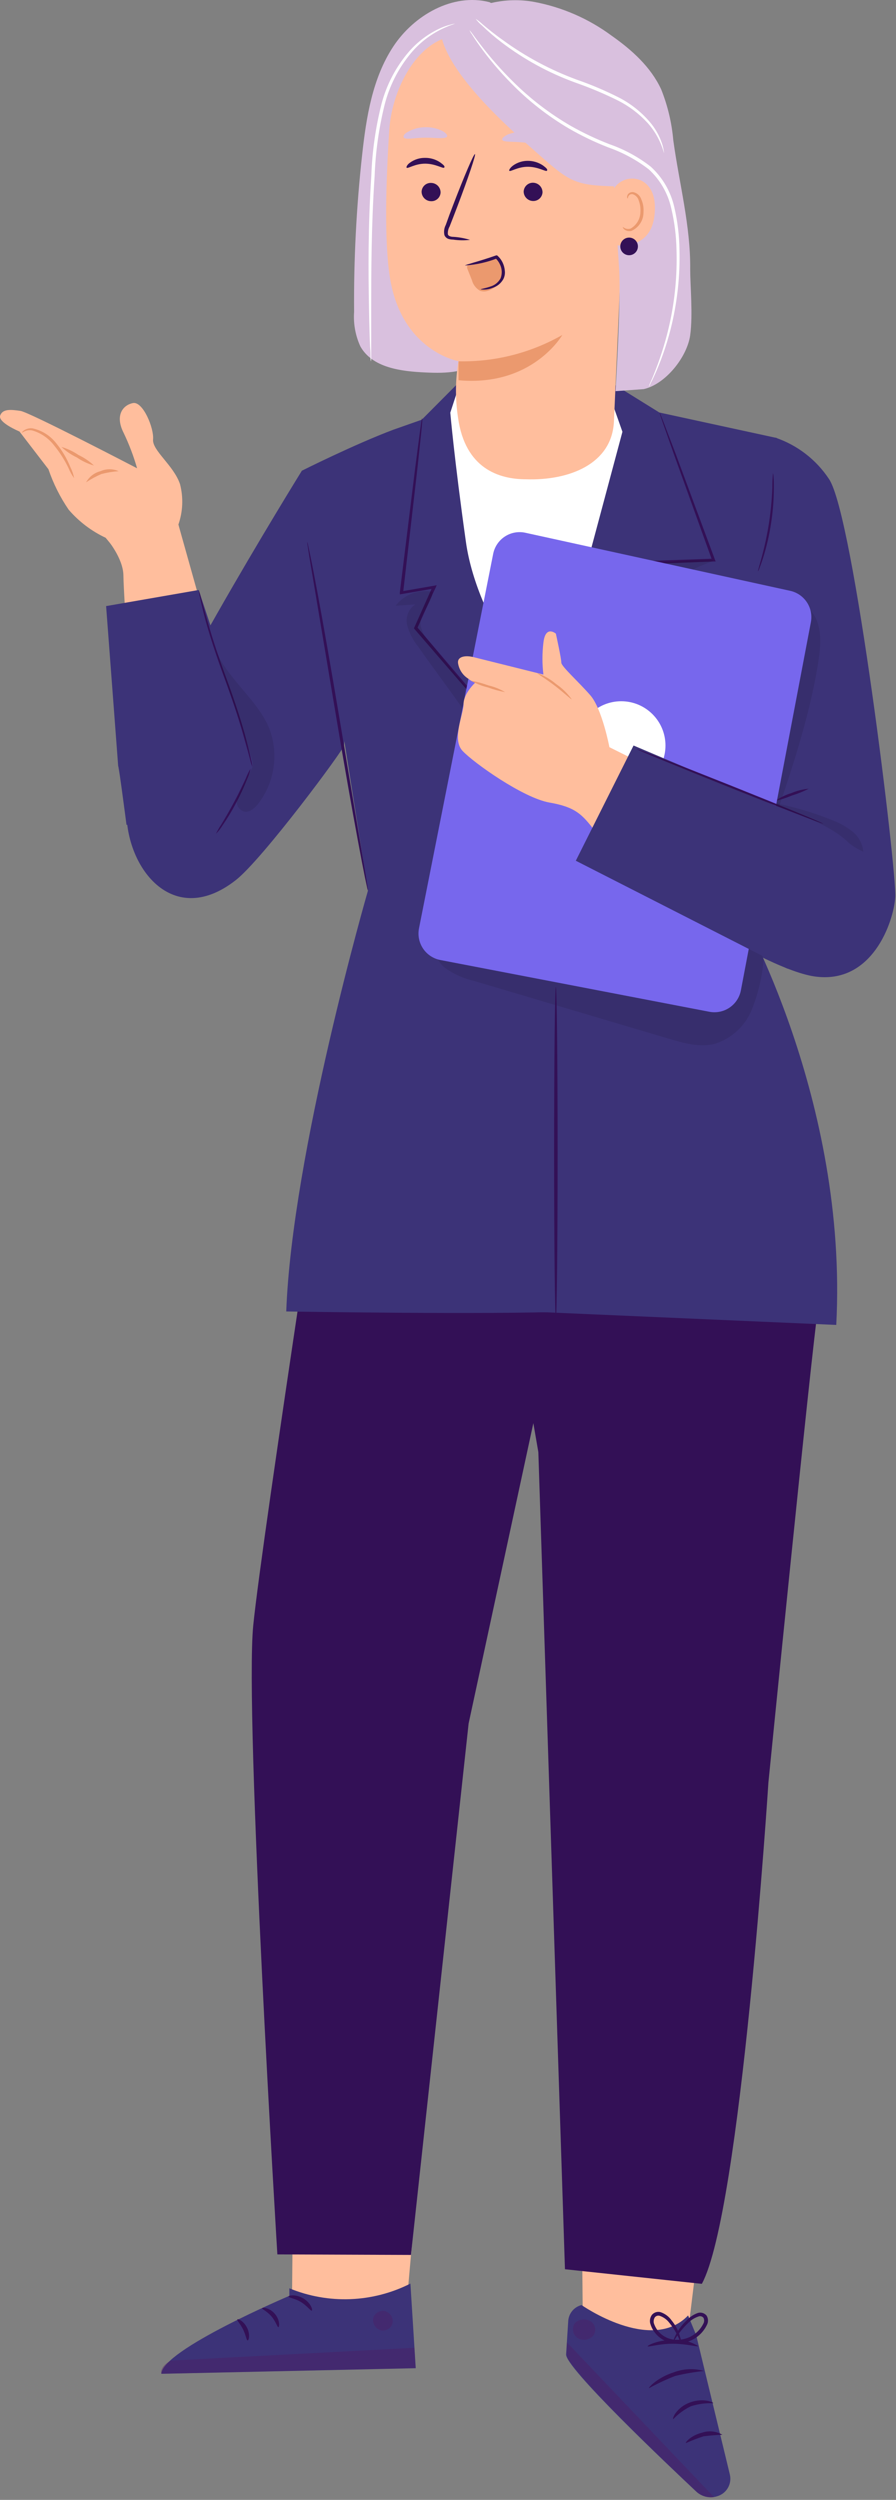 <svg width="133" height="371" viewBox="0 0 133 371" fill="none" xmlns="http://www.w3.org/2000/svg">
<rect x="0" y="0" width="133" height="371" fill="#808080" stroke="none"/>
<g clip-path="url(#clip0)">
<path d="M60.521 340.149L67.221 264.499L44.071 265.179L43.341 341.819L49.571 345.519L60.521 340.149Z" fill="#FFBE9D"/>
<path d="M42.951 339.599V340.719C42.951 340.719 24.071 348.719 23.951 352.289L61.711 351.459L60.921 338.899C58.152 340.301 55.114 341.089 52.013 341.209C48.911 341.33 45.821 340.781 42.951 339.599Z" fill="#3C3378"/>
<g opacity="0.6">
<path opacity="0.6" d="M57.171 343.009C57.536 343.11 57.851 343.343 58.054 343.663C58.257 343.982 58.335 344.366 58.271 344.739C58.183 345.108 57.956 345.429 57.638 345.636C57.32 345.842 56.934 345.919 56.561 345.849C56.174 345.741 55.841 345.493 55.627 345.153C55.412 344.813 55.332 344.405 55.401 344.009C55.526 343.626 55.795 343.306 56.152 343.119C56.509 342.932 56.925 342.893 57.311 343.009" fill="#53165D"/>
</g>
<g opacity="0.6">
<path opacity="0.6" d="M61.691 351.429L61.502 348.429L25.381 350.329C25.381 350.329 23.721 351.099 23.931 352.279L61.691 351.429Z" fill="#53165D"/>
</g>
<path d="M42.831 340.829C42.831 341.009 43.771 341.079 44.691 341.649C45.611 342.219 46.111 342.989 46.281 342.909C46.451 342.829 46.151 341.769 45.021 341.099C43.891 340.429 42.791 340.659 42.831 340.829Z" fill="#331056"/>
<path d="M38.911 342.549C38.911 342.729 39.681 343.029 40.321 343.799C40.961 344.569 41.161 345.379 41.321 345.369C41.481 345.359 41.591 344.309 40.781 343.369C39.971 342.429 38.911 342.429 38.911 342.549Z" fill="#331056"/>
<path d="M36.761 347.339C36.931 347.339 37.172 346.449 36.672 345.449C36.172 344.449 35.312 344.069 35.231 344.229C35.151 344.389 35.702 344.909 36.102 345.739C36.502 346.569 36.581 347.329 36.761 347.339Z" fill="#331056"/>
<path d="M113.471 253.879L101.681 349.679L86.541 348.089L85.701 254.689L113.471 253.879Z" fill="#FFBE9D"/>
<path d="M86.312 342.079C86.312 342.079 96.662 349.349 102.141 343.629L103.341 346.559L108.341 367.249C108.499 367.923 108.392 368.632 108.042 369.23C107.692 369.827 107.126 370.267 106.461 370.459C105.935 370.629 105.373 370.658 104.833 370.542C104.292 370.426 103.791 370.17 103.381 369.799C99.172 365.849 83.772 351.269 84.032 349.379L84.352 344.379C84.401 343.849 84.611 343.346 84.954 342.938C85.297 342.531 85.757 342.238 86.272 342.099L86.312 342.079Z" fill="#3C3378"/>
<g opacity="0.6">
<path opacity="0.6" d="M105.971 370.579L84.151 347.629V348.729C83.971 349.919 84.521 350.409 85.151 351.189C86.891 353.519 91.771 358.779 103.421 369.799C103.774 370.12 104.194 370.357 104.652 370.492C105.109 370.627 105.591 370.657 106.061 370.579H105.971Z" fill="#53165D"/>
</g>
<g opacity="0.6">
<path opacity="0.6" d="M87.681 344.499C87.849 344.61 87.992 344.753 88.102 344.92C88.213 345.087 88.289 345.275 88.325 345.471C88.361 345.668 88.358 345.871 88.314 346.066C88.271 346.262 88.188 346.446 88.072 346.609C87.789 346.932 87.403 347.146 86.98 347.215C86.556 347.285 86.122 347.205 85.751 346.989C85.575 346.871 85.424 346.719 85.308 346.541C85.192 346.363 85.113 346.164 85.075 345.954C85.038 345.745 85.043 345.531 85.091 345.324C85.138 345.117 85.227 344.921 85.352 344.749C85.678 344.438 86.104 344.252 86.554 344.225C87.004 344.197 87.45 344.33 87.811 344.599" fill="#53165D"/>
</g>
<path d="M99.931 359.029C100.678 358.237 101.562 357.586 102.541 357.109C103.619 356.762 104.75 356.61 105.881 356.659C105.881 356.589 105.551 356.379 104.881 356.269C104.005 356.149 103.112 356.259 102.291 356.589C101.495 356.899 100.802 357.425 100.291 358.109C99.921 358.629 99.861 359.009 99.931 359.029Z" fill="#331056"/>
<path d="M101.821 362.569C102.666 362.191 103.531 361.857 104.411 361.569C105.347 361.445 106.288 361.368 107.231 361.339C106.784 361.072 106.284 360.905 105.766 360.85C105.248 360.795 104.724 360.853 104.231 361.019C102.551 361.429 101.671 362.499 101.821 362.569Z" fill="#331056"/>
<path d="M96.331 354.429C97.585 353.735 98.884 353.127 100.221 352.609C101.636 352.265 103.072 352.018 104.521 351.869C103.035 351.451 101.454 351.521 100.011 352.069C97.561 352.849 96.201 354.369 96.331 354.429Z" fill="#331056"/>
<path d="M96.141 348.209C96.211 348.359 97.821 347.819 99.891 347.829C101.961 347.839 103.581 348.339 103.641 348.179C102.522 347.479 101.207 347.157 99.891 347.259C97.671 347.259 96.061 348.079 96.141 348.209Z" fill="#331056"/>
<path d="M101.061 347.819C101.114 347.482 101.076 347.137 100.951 346.819C100.714 345.926 100.287 345.094 99.701 344.379C99.299 343.799 98.72 343.364 98.051 343.139C97.822 343.078 97.579 343.082 97.353 343.153C97.126 343.224 96.924 343.358 96.771 343.539C96.644 343.713 96.555 343.911 96.508 344.121C96.462 344.331 96.46 344.548 96.501 344.759C96.745 345.659 97.29 346.448 98.045 346.994C98.8 347.54 99.72 347.81 100.651 347.759C101.572 347.751 102.47 347.477 103.24 346.972C104.009 346.467 104.617 345.751 104.991 344.909C105.074 344.706 105.107 344.485 105.088 344.266C105.068 344.047 104.998 343.836 104.881 343.649C104.728 343.465 104.524 343.329 104.295 343.26C104.065 343.191 103.821 343.19 103.591 343.259C102.924 343.495 102.328 343.898 101.861 344.429C101.183 345.068 100.63 345.827 100.231 346.669C99.951 347.249 99.891 347.599 99.931 347.609C100.53 346.534 101.288 345.556 102.181 344.709C102.614 344.281 103.142 343.959 103.721 343.769C103.845 343.729 103.979 343.727 104.104 343.765C104.229 343.802 104.34 343.877 104.421 343.979C104.487 344.108 104.521 344.25 104.521 344.394C104.521 344.539 104.487 344.681 104.421 344.809C104.075 345.527 103.536 346.134 102.865 346.563C102.194 346.992 101.417 347.226 100.621 347.239C99.835 347.28 99.058 347.059 98.412 346.61C97.766 346.161 97.287 345.51 97.051 344.759C96.989 344.467 97.043 344.162 97.201 343.909C97.283 343.805 97.395 343.727 97.521 343.686C97.647 343.645 97.783 343.643 97.911 343.679C98.469 343.867 98.959 344.215 99.321 344.679C100.093 345.608 100.683 346.673 101.061 347.819Z" fill="#331056"/>
<path d="M104.321 134.999C104.321 134.999 110.021 141.179 112.801 147.089C115.581 152.999 117.281 167.089 117.281 167.089C117.281 167.089 122.791 184.289 121.521 193.319C120.251 202.349 114.061 264.539 114.061 264.539C114.061 264.539 109.971 328.269 104.181 338.939L83.861 336.769L79.911 215.509L66.061 135.259L104.321 134.999Z" fill="#331056"/>
<path d="M93.771 159.039C93.865 158.734 93.918 158.418 93.931 158.099C94.001 157.499 94.051 156.609 94.071 155.519C94.078 152.68 93.928 149.842 93.621 147.019C93.271 143.799 92.951 140.899 92.701 138.569C92.631 137.398 92.487 136.233 92.271 135.079C92.156 136.253 92.156 137.436 92.271 138.609C92.401 140.779 92.701 143.779 93.031 147.069C93.361 150.359 93.591 153.359 93.641 155.519C93.691 157.679 93.681 159.029 93.771 159.039Z" fill="#3C3378"/>
<path d="M89.591 144.809C90.239 143.293 90.64 141.683 90.781 140.039C91.1 138.419 91.154 136.757 90.941 135.119C90.598 136.716 90.358 138.332 90.221 139.959C89.905 141.561 89.695 143.181 89.591 144.809Z" fill="#3C3378"/>
<path d="M74.801 139.949C74.901 139.949 74.871 139.199 75.701 138.629C75.932 138.477 76.197 138.384 76.473 138.357C76.748 138.331 77.026 138.373 77.281 138.479C77.592 138.602 77.857 138.818 78.041 139.096C78.225 139.375 78.319 139.704 78.31 140.037C78.302 140.371 78.191 140.694 77.992 140.963C77.794 141.232 77.518 141.433 77.201 141.539C76.942 141.634 76.663 141.663 76.389 141.625C76.115 141.587 75.855 141.482 75.631 141.319C74.831 140.709 74.901 139.919 74.801 139.949C74.701 139.979 74.711 140.119 74.741 140.439C74.798 140.899 75.027 141.321 75.381 141.619C75.651 141.855 75.977 142.016 76.327 142.088C76.678 142.16 77.041 142.14 77.381 142.029C77.791 141.885 78.147 141.62 78.402 141.269C78.658 140.918 78.8 140.498 78.811 140.064C78.822 139.63 78.701 139.203 78.463 138.84C78.226 138.476 77.883 138.194 77.481 138.029C77.149 137.906 76.791 137.869 76.441 137.923C76.091 137.978 75.76 138.121 75.481 138.339C75.117 138.626 74.868 139.034 74.781 139.489C74.711 139.779 74.771 139.949 74.801 139.949Z" fill="#3C3378"/>
<path d="M50.811 150.829C50.811 150.829 38.901 228.049 37.591 241.229C36.281 254.409 41.171 334.569 41.171 334.569L61.001 334.649L69.561 255.779L84.421 186.839L70.841 135.689L55.271 136.879L50.811 150.829Z" fill="#331056"/>
<path d="M119.871 79.339C119.847 79.545 119.847 79.753 119.871 79.959C119.871 80.409 119.871 80.959 119.871 81.729C119.871 82.119 119.871 82.549 119.871 83.009C119.871 83.469 119.791 84.009 119.761 84.529C119.661 85.619 119.621 86.859 119.401 88.219C119.311 88.909 119.221 89.619 119.121 90.359C119.021 91.099 118.861 91.869 118.721 92.669C118.471 94.269 118.071 95.949 117.721 97.729C116.901 101.269 115.871 105.139 114.721 109.199C113.571 113.259 112.621 117.149 111.851 120.719C111.501 122.509 111.131 124.199 110.921 125.819C110.801 126.619 110.661 127.389 110.571 128.139C110.481 128.889 110.431 129.609 110.361 130.299C110.191 131.669 110.191 132.919 110.151 134.019C110.151 134.569 110.151 135.079 110.151 135.549C110.151 136.019 110.151 136.439 110.211 136.829C110.211 137.569 110.281 138.159 110.301 138.609C110.3 138.815 110.323 139.02 110.371 139.219C110.386 139.013 110.386 138.806 110.371 138.599C110.371 138.149 110.371 137.599 110.371 136.829C110.371 136.439 110.371 136.009 110.371 135.549C110.371 135.089 110.421 134.549 110.451 134.029C110.511 132.939 110.531 131.689 110.721 130.329C110.801 129.649 110.881 128.929 110.961 128.179C111.041 127.429 111.201 126.669 111.331 125.869C111.561 124.269 111.941 122.579 112.331 120.799C113.131 117.249 114.131 113.369 115.241 109.319C116.351 105.269 117.361 101.379 118.171 97.819C118.541 96.029 118.921 94.339 119.171 92.729C119.301 91.929 119.451 91.159 119.551 90.409C119.651 89.659 119.721 88.949 119.801 88.259C120.001 86.889 120.021 85.639 120.091 84.539C120.091 83.999 120.161 83.489 120.171 83.019C120.181 82.549 120.171 82.119 120.171 81.729C120.171 80.999 120.171 80.399 120.171 79.959C120.091 79.744 119.99 79.536 119.871 79.339Z" fill="#331056"/>
<path d="M35.181 108.849L26.481 77.849L15.751 79.849C15.751 79.849 18.321 82.779 18.321 85.469C18.321 88.159 20.061 113.479 20.061 113.479C20.061 113.479 30.731 116.599 35.061 109.389" fill="#FFBE9D"/>
<path d="M26.481 77.849C27.152 75.917 27.236 73.829 26.721 71.849C25.781 69.059 22.561 66.849 22.721 65.209C22.881 63.569 21.221 59.509 19.721 59.819C18.221 60.129 17.041 61.659 18.351 64.239C19.164 65.933 19.833 67.693 20.351 69.499C20.351 69.499 4.351 61.159 3.031 60.979C1.711 60.799 0.411 60.619 0.031 61.659C-0.349 62.699 2.891 64.039 2.891 64.039L7.191 69.639C7.914 71.766 8.923 73.785 10.191 75.639C11.706 77.401 13.577 78.822 15.681 79.809L20.351 85.429C20.351 85.429 27.501 82.999 26.481 77.849Z" fill="#FFBE9D"/>
<path d="M3.251 64.229C3.251 64.229 3.391 64.139 3.641 64.019C3.997 63.854 4.396 63.805 4.781 63.879C6.059 64.25 7.187 65.017 8.001 66.069C8.857 67.112 9.586 68.254 10.171 69.469C10.384 69.999 10.663 70.5 11.001 70.959C10.895 70.396 10.71 69.851 10.451 69.339C9.935 68.051 9.223 66.851 8.341 65.779C7.464 64.652 6.218 63.87 4.821 63.569C4.379 63.514 3.931 63.621 3.561 63.869C3.301 64.049 3.231 64.219 3.251 64.229Z" fill="#EB996E"/>
<path d="M9.121 66.329C9.802 66.968 10.578 67.497 11.421 67.899C12.194 68.43 13.049 68.832 13.951 69.089C13.268 68.449 12.488 67.919 11.641 67.519C10.869 66.993 10.018 66.591 9.121 66.329Z" fill="#EB996E"/>
<path d="M17.611 69.929C17.187 69.738 16.727 69.64 16.261 69.64C15.796 69.64 15.336 69.738 14.911 69.929C14.462 70.043 14.041 70.248 13.674 70.532C13.308 70.816 13.004 71.173 12.781 71.579C13.5 71.103 14.26 70.691 15.051 70.349C15.89 70.13 16.747 69.989 17.611 69.929Z" fill="#EB996E"/>
<path d="M51.061 110.639C51.141 111.099 38.931 127.579 34.971 130.639C25.261 138.219 18.111 127.969 18.821 119.289C19.531 110.609 44.821 69.839 44.821 69.839L52.991 89.089L51.061 110.639Z" fill="#3C3378"/>
<path d="M114.971 65.499L92.771 60.279L90.671 56.739L68.401 57.099L63.231 62.639L48.381 69.919L60.841 122.229L102.641 124.379L114.971 65.499Z" fill="white"/>
<path d="M89.561 56.059L97.872 61.219L115.331 65.009L109.801 135.099C109.801 135.099 125.901 163.169 124.131 196.629L78.182 194.629C78.182 194.629 80.422 159.449 80.852 145.329C81.282 131.209 81.022 106.549 81.022 106.549L92.392 64.079L89.561 56.059Z" fill="#3C3378"/>
<path d="M66.841 61.239L68.401 56.459L62.601 62.289L58.421 63.76C52.651 65.919 44.781 69.87 44.781 69.87L54.621 132.169C54.621 132.169 43.341 171.169 42.491 194.629C42.491 194.629 72.651 195.139 84.591 194.629L81.371 105.179C81.371 105.179 70.901 92.82 69.161 80.43C67.421 68.04 66.841 61.239 66.841 61.239Z" fill="#3C3378"/>
<path d="M81.901 115.009C82.044 114.901 82.175 114.777 82.291 114.639L83.351 113.489L87.231 109.189L100.361 94.43L100.441 94.34V94.219C99.781 91.82 99.081 89.29 98.361 86.7C98.041 85.579 97.731 84.469 97.431 83.379L97.221 83.669L105.931 83.329H106.231L106.121 83.049L100.291 67.34L98.571 62.84L98.101 61.65C97.991 61.38 97.931 61.239 97.911 61.249C97.937 61.393 97.977 61.534 98.031 61.669L98.441 62.889L100.041 67.43L105.721 83.2L105.911 82.909L97.201 83.219H96.911L96.991 83.499C97.291 84.59 97.601 85.7 97.921 86.82C98.641 89.409 99.341 91.939 100.011 94.34V94.129C94.821 100.079 90.281 105.269 87.011 109.019L83.231 113.429L82.231 114.619C82.061 114.859 81.891 115.009 81.901 115.009Z" fill="#331056"/>
<path d="M62.652 62.059C62.608 62.224 62.575 62.391 62.552 62.559C62.502 62.929 62.432 63.409 62.342 64.009C62.172 65.329 61.932 67.149 61.632 69.419C61.062 74.079 60.262 80.529 59.352 87.909V88.209L59.652 88.159L64.482 87.329L64.232 87.009C63.942 87.659 63.622 88.359 63.312 89.069L61.502 93.119L61.442 93.249L61.532 93.359L74.922 108.869L78.922 113.449C79.382 113.949 79.742 114.359 80.022 114.669C80.302 114.979 81.932 116.189 81.942 116.179C81.952 116.169 80.322 114.899 80.082 114.609L79.082 113.339L75.182 108.679L61.912 93.059V93.299C62.492 92.009 63.102 90.639 63.732 89.249C64.042 88.549 64.352 87.849 64.652 87.249L64.822 86.849L64.402 86.929L59.572 87.769L59.832 88.009C60.682 80.619 61.422 74.169 61.962 69.509C62.202 67.229 62.402 65.399 62.542 64.079C62.592 63.479 62.642 62.989 62.672 62.619C62.694 62.433 62.688 62.244 62.652 62.059Z" fill="#331056"/>
<path d="M85.931 142.429C86.811 141.259 88.611 140.529 89.521 141.679C89.98 142.026 90.321 142.506 90.5 143.053C90.679 143.6 90.686 144.188 90.521 144.739C90.384 145.077 90.181 145.384 89.924 145.642C89.666 145.9 89.36 146.104 89.022 146.241C88.684 146.378 88.323 146.446 87.958 146.441C87.594 146.435 87.234 146.356 86.901 146.209C86.574 146.04 86.287 145.803 86.058 145.514C85.829 145.226 85.663 144.893 85.571 144.536C85.48 144.179 85.465 143.807 85.526 143.444C85.588 143.081 85.726 142.736 85.931 142.429Z" fill="#331056"/>
<g opacity="0.3">
<path opacity="0.3" d="M105.881 83.099C105.731 83.569 102.611 84.099 102.061 85.369C101.628 86.742 101.667 88.221 102.171 89.569C102.671 90.911 102.942 92.328 102.971 93.759C102.791 96.319 100.781 98.319 98.891 100.049C93.621 104.899 87.181 110.159 81.891 115.049C86.571 109.049 92.661 102.919 97.821 97.389C98.834 96.598 99.538 95.476 99.811 94.219C100.083 92.962 99.906 91.649 99.311 90.509L97.721 85.159C97.591 84.699 97.291 83.929 97.221 83.669C97.879 83.53 98.548 83.449 99.221 83.429C101.442 83.181 103.677 83.084 105.911 83.139" fill="black"/>
</g>
<path d="M45.602 80.429C45.608 80.607 45.628 80.785 45.662 80.959C45.722 81.359 45.802 81.859 45.892 82.479C46.122 83.839 46.442 85.729 46.822 88.029C47.622 92.769 48.702 99.219 49.892 106.339C51.082 113.459 52.232 119.969 53.102 124.639C53.532 126.979 53.902 128.869 54.162 130.169C54.292 130.789 54.402 131.279 54.482 131.669C54.509 131.847 54.556 132.022 54.622 132.189C54.623 132.008 54.606 131.827 54.572 131.649L54.332 130.139C54.102 128.779 53.792 126.889 53.402 124.589C52.612 119.849 51.532 113.399 50.332 106.269C49.132 99.139 48.002 92.649 47.132 87.979C46.692 85.639 46.332 83.749 46.062 82.449C45.932 81.829 45.832 81.339 45.742 80.949C45.72 80.77 45.673 80.595 45.602 80.429Z" fill="#331056"/>
<path d="M115.061 64.939C118.339 66.044 121.155 68.212 123.061 71.1C126.741 76.559 133.141 129.489 132.891 133.159C132.641 136.829 129.471 146.159 120.891 144.909C112.311 143.659 89.561 127.779 89.561 127.779L97.391 112.599L113.991 120.429L111.731 94.209L115.061 64.939Z" fill="#3C3378"/>
<g opacity="0.3">
<path opacity="0.3" d="M64.541 139.829C65.081 137.449 68.031 136.679 70.451 136.369L109.921 131.369L113.351 142.469C113.128 145.031 112.524 147.545 111.561 149.929C111.066 151.116 110.315 152.179 109.363 153.043C108.411 153.908 107.28 154.551 106.051 154.929C103.841 155.469 101.541 154.819 99.371 154.179L70.371 145.579C68.896 145.247 67.498 144.636 66.251 143.779C65.626 143.346 65.135 142.746 64.833 142.048C64.531 141.35 64.43 140.582 64.541 139.829Z" fill="black"/>
</g>
<g opacity="0.3">
<path opacity="0.3" d="M113.141 94.029C113.611 92.149 114.331 90.029 116.141 89.319C117.951 88.609 120.301 89.959 121.141 91.839C121.981 93.719 121.811 95.889 121.511 97.929C120.461 105.019 117.971 112.929 115.651 119.679L107.551 116.679C108.621 109.189 111.271 101.429 113.141 94.029Z" fill="black"/>
</g>
<path d="M29.491 87.559L37.491 111.559L27.141 119.079L18.781 122.429C18.781 122.429 17.221 110.429 17.611 114.609L15.751 89.949L29.491 87.559Z" fill="#3C3378"/>
<path d="M29.491 87.559C29.529 87.92 29.592 88.278 29.681 88.629C29.821 89.309 30.051 90.289 30.361 91.499C30.991 93.909 32.041 97.179 33.361 100.749C34.681 104.319 35.721 107.579 36.361 109.969C36.701 111.159 36.971 112.129 37.141 112.799C37.215 113.142 37.322 113.477 37.461 113.799C37.423 113.439 37.359 113.081 37.271 112.729C37.131 112.049 36.891 111.069 36.581 109.869C35.961 107.459 34.901 104.179 33.581 100.609C32.261 97.039 31.221 93.779 30.581 91.399C30.241 90.199 29.971 89.229 29.801 88.559C29.72 88.219 29.616 87.885 29.491 87.559Z" fill="#331056"/>
<path d="M32.06 123.739C32.44 123.351 32.776 122.922 33.06 122.459C33.793 121.39 34.461 120.278 35.06 119.129C35.67 117.985 36.215 116.806 36.691 115.599C36.92 115.112 37.088 114.598 37.191 114.069C36.918 114.529 36.684 115.011 36.49 115.509C36.071 116.409 35.49 117.649 34.781 118.979C34.071 120.309 33.38 121.489 32.861 122.339C32.556 122.783 32.288 123.251 32.06 123.739Z" fill="#331056"/>
<path d="M115.061 118.869C115.923 118.669 116.766 118.395 117.581 118.049C118.432 117.79 119.259 117.455 120.051 117.049C119.163 117.132 118.292 117.351 117.471 117.699C116.613 117.965 115.8 118.359 115.061 118.869Z" fill="#331056"/>
<path d="M112.501 84.809C112.61 84.646 112.694 84.467 112.751 84.279C112.891 83.93 113.071 83.419 113.281 82.769C113.806 81.092 114.2 79.377 114.461 77.639C114.731 75.902 114.868 74.147 114.871 72.389C114.871 71.71 114.871 71.169 114.821 70.79C114.822 70.593 114.795 70.398 114.741 70.21C114.669 70.93 114.635 71.655 114.641 72.379C114.576 74.124 114.412 75.863 114.151 77.59C113.882 79.315 113.518 81.024 113.061 82.71C112.711 83.999 112.461 84.799 112.501 84.809Z" fill="#331056"/>
<g opacity="0.3">
<path opacity="0.3" d="M61.642 89.699L58.722 89.899C59.35 89.077 60.197 88.447 61.166 88.083C62.135 87.719 63.187 87.634 64.202 87.839C64.142 89.589 62.312 90.969 62.422 92.719C62.583 93.653 63.026 94.515 63.692 95.189L69.102 101.869L68.722 105.229C66.502 102.049 64.262 99.099 62.042 95.929C61.297 95.004 60.752 93.935 60.442 92.789C60.301 92.213 60.34 91.608 60.555 91.055C60.769 90.502 61.149 90.029 61.642 89.699Z" fill="black"/>
</g>
<g opacity="0.3">
<path opacity="0.3" d="M32.732 98.6L31.852 95.999C33.332 100.459 38.372 103.869 40.032 108.269C40.709 110.13 40.898 112.133 40.579 114.087C40.261 116.041 39.445 117.881 38.212 119.429C37.642 120.129 36.652 120.809 35.902 120.299C35.618 120.133 35.395 119.88 35.265 119.578C35.136 119.275 35.106 118.94 35.182 118.619C35.422 118.019 37.182 114.419 37.462 113.849C37.742 113.279 37.172 112.179 36.462 109.849C35.272 105.769 33.952 102.679 32.732 98.6Z" fill="black"/>
</g>
<path d="M120.361 92.359L109.981 146.949C109.885 147.47 109.687 147.967 109.397 148.411C109.108 148.855 108.733 149.236 108.295 149.534C107.857 149.832 107.364 150.039 106.845 150.145C106.326 150.251 105.791 150.252 105.271 150.149L65.391 142.479C64.868 142.383 64.37 142.182 63.925 141.89C63.48 141.599 63.098 141.221 62.801 140.779C62.504 140.338 62.298 139.842 62.195 139.32C62.092 138.798 62.094 138.261 62.201 137.739L73.201 82.219C73.302 81.693 73.508 81.191 73.806 80.746C74.105 80.3 74.49 79.919 74.939 79.625C75.387 79.331 75.891 79.13 76.419 79.035C76.947 78.94 77.488 78.951 78.011 79.07L117.281 87.68C118.305 87.901 119.201 88.515 119.777 89.39C120.353 90.265 120.563 91.332 120.361 92.359Z" fill="#7767ED"/>
<path d="M92.211 117.209C95.839 117.209 98.781 114.268 98.781 110.639C98.781 107.011 95.839 104.069 92.211 104.069C88.582 104.069 85.641 107.011 85.641 110.639C85.641 114.268 88.582 117.209 92.211 117.209Z" fill="white"/>
<path d="M93.772 112.539L90.462 110.889C90.462 110.889 89.381 105.199 87.631 103.189C85.881 101.179 83.302 98.879 83.322 98.339C83.341 97.799 82.511 94.039 82.511 94.039C82.511 94.039 80.962 92.699 80.662 95.389C80.472 96.957 80.472 98.542 80.662 100.109L70.272 97.519C69.201 97.249 67.851 97.359 67.991 98.429C68.066 98.903 68.243 99.354 68.508 99.753C68.774 100.152 69.123 100.488 69.531 100.739C69.83 100.987 70.168 101.183 70.531 101.319C70.531 101.319 68.811 102.909 68.811 104.479C68.811 106.049 67.031 109.679 68.651 111.429C70.272 113.179 77.651 118.429 81.582 119.109C85.511 119.789 86.451 120.939 88.261 123.259L93.772 112.539Z" fill="#FFBE9D"/>
<path d="M79.79 99.909C79.74 99.989 80.981 100.709 82.371 101.779C83.76 102.849 84.79 103.839 84.861 103.779C84.232 102.9 83.453 102.139 82.561 101.529C81.742 100.828 80.803 100.279 79.79 99.909Z" fill="#EB996E"/>
<path d="M69.901 101.009C70.676 101.466 71.516 101.803 72.391 102.009C73.233 102.318 74.1 102.555 74.981 102.719C74.208 102.26 73.368 101.923 72.491 101.719C71.649 101.411 70.783 101.173 69.901 101.009Z" fill="#EB996E"/>
<path d="M116.911 120.329L94.042 110.639L85.472 127.739L116.911 143.769V120.329Z" fill="#3C3378"/>
<path d="M94.481 111.159C94.481 111.249 100.631 113.789 108.281 116.849C115.931 119.909 122.171 122.319 122.201 122.239C122.231 122.159 116.061 119.609 108.401 116.549C100.741 113.489 94.511 111.079 94.481 111.159Z" fill="#331056"/>
<g opacity="0.3">
<path opacity="0.3" d="M115.411 119.269C118.188 119.83 120.907 120.65 123.531 121.719C124.612 122.12 125.624 122.687 126.531 123.399C126.987 123.766 127.366 124.22 127.644 124.736C127.922 125.251 128.095 125.817 128.151 126.399C127.398 126.069 126.689 125.645 126.041 125.139C123.451 122.529 118.971 121.019 115.171 119.569L115.411 119.269Z" fill="black"/>
</g>
<path d="M82.511 195.699C82.371 195.699 82.251 184.699 82.251 171.069C82.251 157.439 82.371 146.449 82.511 146.449C82.651 146.449 82.771 157.449 82.771 171.069C82.771 184.689 82.651 195.699 82.511 195.699Z" fill="#331056"/>
<path d="M53.761 22.929C54.371 17.359 55.291 11.609 58.361 6.929C61.431 2.249 67.222 -1.071 72.641 0.319L79.442 3.639C79.166 18.934 77.136 34.147 73.391 48.979C73.134 50.463 72.535 51.867 71.641 53.079C69.641 55.369 66.212 55.419 63.191 55.279C59.541 55.119 55.272 54.589 53.492 51.409C52.756 49.804 52.437 48.04 52.562 46.279C52.501 38.479 52.902 30.682 53.761 22.929Z" fill="#D9C0DE"/>
<path d="M89.791 10.559L69.212 5.299C62.621 4.589 58.212 12.7 57.782 19.299C57.301 26.649 57.011 35.65 57.871 41.139C59.592 52.139 68.052 53.599 68.052 53.599C67.584 56.378 67.563 59.214 67.992 61.999C69.041 69.529 74.061 71.129 78.072 71.129C84.421 71.35 90.852 68.889 91.132 62.539L93.261 14.479C93.279 13.51 92.933 12.57 92.29 11.844C91.647 11.118 90.756 10.659 89.791 10.559Z" fill="#FFBE9D"/>
<path d="M62.581 28.429C62.578 28.798 62.718 29.152 62.972 29.419C63.226 29.686 63.573 29.844 63.941 29.859C64.121 29.873 64.303 29.851 64.474 29.793C64.645 29.736 64.804 29.645 64.94 29.526C65.076 29.407 65.187 29.262 65.266 29.099C65.345 28.937 65.391 28.76 65.401 28.579C65.404 28.211 65.264 27.856 65.01 27.59C64.756 27.323 64.409 27.165 64.041 27.149C63.861 27.134 63.679 27.156 63.507 27.213C63.335 27.269 63.176 27.36 63.04 27.48C62.903 27.599 62.792 27.745 62.714 27.908C62.635 28.071 62.59 28.248 62.581 28.429Z" fill="#331056"/>
<path d="M60.361 24.889C60.531 25.079 61.601 24.279 63.131 24.289C64.661 24.299 65.761 25.059 65.931 24.879C66.101 24.699 65.831 24.459 65.351 24.109C64.678 23.648 63.877 23.41 63.061 23.429C62.271 23.424 61.499 23.672 60.861 24.139C60.431 24.429 60.271 24.809 60.361 24.889Z" fill="#331056"/>
<path d="M77.731 28.429C77.736 28.787 77.875 29.131 78.122 29.39C78.368 29.65 78.704 29.807 79.061 29.829C79.242 29.843 79.424 29.82 79.596 29.763C79.768 29.706 79.927 29.615 80.064 29.496C80.201 29.377 80.312 29.232 80.392 29.07C80.473 28.907 80.52 28.73 80.531 28.549C80.532 28.182 80.391 27.828 80.138 27.562C79.884 27.296 79.538 27.137 79.171 27.119C78.991 27.11 78.81 27.136 78.639 27.197C78.469 27.258 78.312 27.352 78.178 27.474C78.044 27.596 77.936 27.743 77.859 27.907C77.782 28.071 77.739 28.248 77.731 28.429Z" fill="#331056"/>
<path d="M75.601 25.349C75.781 25.529 76.851 24.739 78.381 24.75C79.911 24.759 81.011 25.52 81.181 25.34C81.351 25.16 81.081 24.919 80.601 24.559C79.937 24.109 79.153 23.869 78.351 23.869C77.562 23.864 76.792 24.109 76.151 24.57C75.681 24.93 75.521 25.27 75.601 25.349Z" fill="#331056"/>
<path d="M69.771 35.599C68.968 35.352 68.139 35.2 67.301 35.149C66.911 35.149 66.541 35.029 66.481 34.769C66.448 34.365 66.539 33.961 66.741 33.609C67.111 32.669 67.491 31.689 67.901 30.609C69.501 26.399 70.671 22.929 70.501 22.869C70.331 22.809 68.891 26.169 67.281 30.379C66.891 31.379 66.521 32.379 66.171 33.379C65.925 33.846 65.854 34.385 65.971 34.899C66.028 35.035 66.114 35.156 66.222 35.255C66.331 35.353 66.46 35.426 66.601 35.469C66.816 35.53 67.038 35.56 67.261 35.559C68.092 35.683 68.936 35.697 69.771 35.599Z" fill="#331056"/>
<path d="M68.061 53.62C73.457 53.736 78.783 52.385 83.471 49.709C83.471 49.709 79.061 57.429 68.061 56.429V53.62Z" fill="#EB996E"/>
<path d="M74.541 20.739C74.691 21.149 76.211 20.959 78.001 21.179C79.791 21.399 81.231 21.889 81.461 21.519C81.571 21.339 81.321 20.949 80.741 20.519C79.964 20.025 79.085 19.714 78.17 19.61C77.255 19.506 76.329 19.612 75.461 19.919C74.811 20.22 74.481 20.539 74.541 20.739Z" fill="#D9C0DE"/>
<path d="M59.951 20.43C60.281 20.779 61.581 20.43 63.151 20.43C64.721 20.43 66.041 20.66 66.341 20.299C66.481 20.13 66.271 19.779 65.691 19.45C64.886 19.044 63.992 18.848 63.091 18.88C62.196 18.887 61.317 19.124 60.541 19.57C59.991 19.849 59.801 20.209 59.951 20.43Z" fill="#D9C0DE"/>
<path d="M67.371 8.149C68.324 9.469 69.463 10.645 70.751 11.639L76.671 16.709C78.062 17.939 79.528 19.082 81.061 20.13C82.449 21.009 83.884 21.81 85.361 22.529C86.881 23.309 87.791 25.529 89.311 26.309C89.661 26.489 90.711 26.309 91.081 26.509C91.191 28.98 91.701 36.8 91.901 39.919C92.201 44.84 91.371 58.05 91.371 58.05L95.551 57.749C98.791 57.02 101.991 52.999 102.451 49.749C102.871 46.669 102.451 42.459 102.451 39.959C102.521 33.539 100.811 27.169 99.941 20.809C99.716 18.226 99.112 15.688 98.151 13.28C96.621 9.95 93.781 7.399 90.761 5.279C87.358 2.766 83.43 1.057 79.271 0.28C77.189 -0.095 75.054 -0.045 72.992 0.426C70.93 0.897 68.984 1.779 67.271 3.019C66.714 3.377 66.311 3.93 66.141 4.569C65.701 6.139 66.471 6.79 67.371 8.149ZM91.141 26.599C91.321 26.89 91.251 27.66 91.141 26.599V26.599Z" fill="#D9C0DE"/>
<path d="M90.621 29.61C90.64 29.066 90.796 28.535 91.076 28.069C91.356 27.602 91.749 27.213 92.219 26.94C92.69 26.666 93.222 26.516 93.766 26.504C94.31 26.491 94.848 26.617 95.331 26.869C96.451 27.52 97.331 28.809 97.201 31.309C96.93 37.95 90.311 36.309 90.311 36.12C90.311 35.929 90.491 32.359 90.621 29.61Z" fill="#FFBE9D"/>
<path d="M92.441 33.679C92.441 33.679 92.551 33.769 92.751 33.869C93.021 33.992 93.328 34.01 93.611 33.919C94.05 33.669 94.416 33.307 94.671 32.869C94.925 32.432 95.06 31.935 95.061 31.429C95.099 30.861 95.014 30.291 94.811 29.759C94.755 29.55 94.649 29.357 94.503 29.197C94.357 29.036 94.174 28.914 93.971 28.839C93.84 28.794 93.698 28.799 93.57 28.852C93.443 28.906 93.34 29.004 93.281 29.129C93.181 29.309 93.221 29.439 93.181 29.449C93.141 29.459 93.041 29.339 93.111 29.059C93.15 28.895 93.25 28.753 93.391 28.659C93.577 28.53 93.807 28.48 94.031 28.519C94.303 28.581 94.554 28.714 94.76 28.903C94.965 29.093 95.117 29.333 95.201 29.599C95.459 30.184 95.568 30.822 95.521 31.459C95.533 32.053 95.368 32.637 95.047 33.138C94.727 33.638 94.265 34.032 93.721 34.269C93.54 34.312 93.353 34.315 93.171 34.277C92.99 34.239 92.819 34.161 92.671 34.049C92.451 33.839 92.421 33.689 92.441 33.679Z" fill="#EB996E"/>
<path d="M94.691 36.559C94.693 36.819 94.618 37.074 94.475 37.291C94.332 37.508 94.127 37.677 93.887 37.778C93.647 37.878 93.383 37.905 93.128 37.855C92.873 37.804 92.639 37.679 92.455 37.495C92.271 37.312 92.146 37.077 92.096 36.822C92.046 36.567 92.073 36.303 92.173 36.063C92.273 35.824 92.443 35.619 92.66 35.476C92.877 35.333 93.131 35.257 93.391 35.259C93.735 35.262 94.064 35.4 94.308 35.643C94.551 35.886 94.689 36.215 94.691 36.559Z" fill="#331056"/>
<path d="M73.921 38.429C74.224 38.815 74.427 39.268 74.514 39.75C74.601 40.232 74.569 40.728 74.42 41.195C74.271 41.661 74.01 42.084 73.66 42.427C73.31 42.769 72.881 43.021 72.411 43.16C72.041 43.285 71.641 43.285 71.271 43.16C70.972 42.992 70.709 42.766 70.499 42.494C70.29 42.223 70.137 41.912 70.051 41.58L69.421 39.999C69.375 39.916 69.347 39.825 69.336 39.73C69.326 39.636 69.334 39.541 69.361 39.45C69.42 39.363 69.497 39.291 69.587 39.237C69.677 39.184 69.777 39.15 69.881 39.139L73.801 38.2" fill="#EB996E"/>
<path d="M71.351 42.949C71.954 43.031 72.569 42.952 73.131 42.719C73.795 42.507 74.355 42.054 74.701 41.449C74.898 41.078 74.981 40.657 74.941 40.239C74.913 39.806 74.804 39.383 74.621 38.989C74.445 38.612 74.197 38.272 73.891 37.989L73.781 37.899H73.651C71.061 38.819 69.021 39.279 69.041 39.399C70.673 39.29 72.278 38.933 73.801 38.339H73.571C73.833 38.592 74.046 38.89 74.201 39.219C74.363 39.538 74.456 39.886 74.475 40.243C74.494 40.599 74.438 40.956 74.311 41.289C74.038 41.801 73.596 42.204 73.061 42.429C72.061 42.809 71.331 42.859 71.351 42.949Z" fill="#331056"/>
<path d="M83.391 11.049C87.746 13.72 91.532 17.224 94.531 21.359L91.391 27.659C85.301 27.519 84.541 26.949 79.961 22.919C75.381 18.889 66.301 10.859 65.401 4.829C71.251 6.029 78.301 7.929 83.391 11.049Z" fill="#D9C0DE"/>
<path d="M96.3 57.429C96.358 57.205 96.438 56.987 96.54 56.779C96.73 56.359 96.98 55.779 97.3 54.94C98.187 52.664 98.896 50.324 99.42 47.94C100.19 44.41 100.526 40.8 100.421 37.19C100.39 35.063 100.125 32.947 99.63 30.88C99.132 28.668 97.97 26.662 96.3 25.13C94.486 23.734 92.46 22.637 90.3 21.88C88.292 21.099 86.347 20.166 84.48 19.09C81.331 17.242 78.442 14.982 75.89 12.37C74.162 10.623 72.577 8.74 71.15 6.739C70.65 6.039 70.28 5.469 70.04 5.079C69.898 4.896 69.78 4.694 69.69 4.479C69.85 4.649 69.996 4.829 70.13 5.019C70.39 5.389 70.79 5.939 71.32 6.619C72.798 8.562 74.412 10.397 76.15 12.11C78.713 14.659 81.593 16.867 84.72 18.68C86.574 19.73 88.503 20.642 90.49 21.41C92.695 22.179 94.759 23.304 96.6 24.739C98.349 26.336 99.567 28.43 100.091 30.739C100.58 32.845 100.838 34.998 100.861 37.16C100.946 40.808 100.573 44.453 99.75 48.01C99.193 50.405 98.426 52.747 97.46 55.01C97.11 55.809 96.82 56.419 96.61 56.819C96.524 57.031 96.421 57.235 96.3 57.429Z" fill="white"/>
<path d="M98.552 22.689C98.099 21.037 97.267 19.513 96.122 18.239C94.869 16.879 93.382 15.754 91.732 14.919C89.688 13.907 87.584 13.022 85.432 12.269C81.482 10.838 77.773 8.815 74.432 6.269C73.424 5.5 72.462 4.672 71.552 3.789C71.196 3.495 70.877 3.159 70.602 2.789C70.985 3.046 71.346 3.333 71.682 3.649C72.372 4.229 73.362 5.049 74.682 5.979C78.035 8.419 81.71 10.384 85.602 11.819C87.778 12.572 89.9 13.474 91.952 14.519C93.639 15.4 95.145 16.591 96.392 18.029C97.236 18.996 97.878 20.121 98.282 21.339C98.386 21.666 98.467 22 98.522 22.339C98.562 22.559 98.572 22.679 98.552 22.689Z" fill="white"/>
<path d="M55.06 53.639C55.015 53.456 54.995 53.268 55 53.079C55 52.659 55 52.079 54.93 51.479C54.87 50.079 54.81 48.059 54.77 45.569C54.68 40.569 54.61 33.669 55.12 26.059C55.244 22.472 55.751 18.909 56.63 15.429C57.38 12.562 58.776 9.904 60.71 7.659C62.022 6.147 63.651 4.942 65.481 4.129C65.975 3.915 66.487 3.744 67.01 3.619C67.189 3.564 67.374 3.53 67.56 3.519C67.56 3.519 66.81 3.729 65.56 4.319C63.802 5.178 62.245 6.398 60.99 7.899C59.135 10.13 57.803 12.747 57.09 15.559C56.236 19.019 55.74 22.558 55.61 26.119C55.1 33.709 55.11 40.609 55.1 45.589V51.429C55.1 52.079 55.1 52.609 55.1 53.039C55.112 53.24 55.098 53.442 55.06 53.639Z" fill="white"/>
</g>
<defs>
<clipPath id="clip0">
<rect width="133" height="371" fill="white"/>
</clipPath>
</defs>
</svg>
